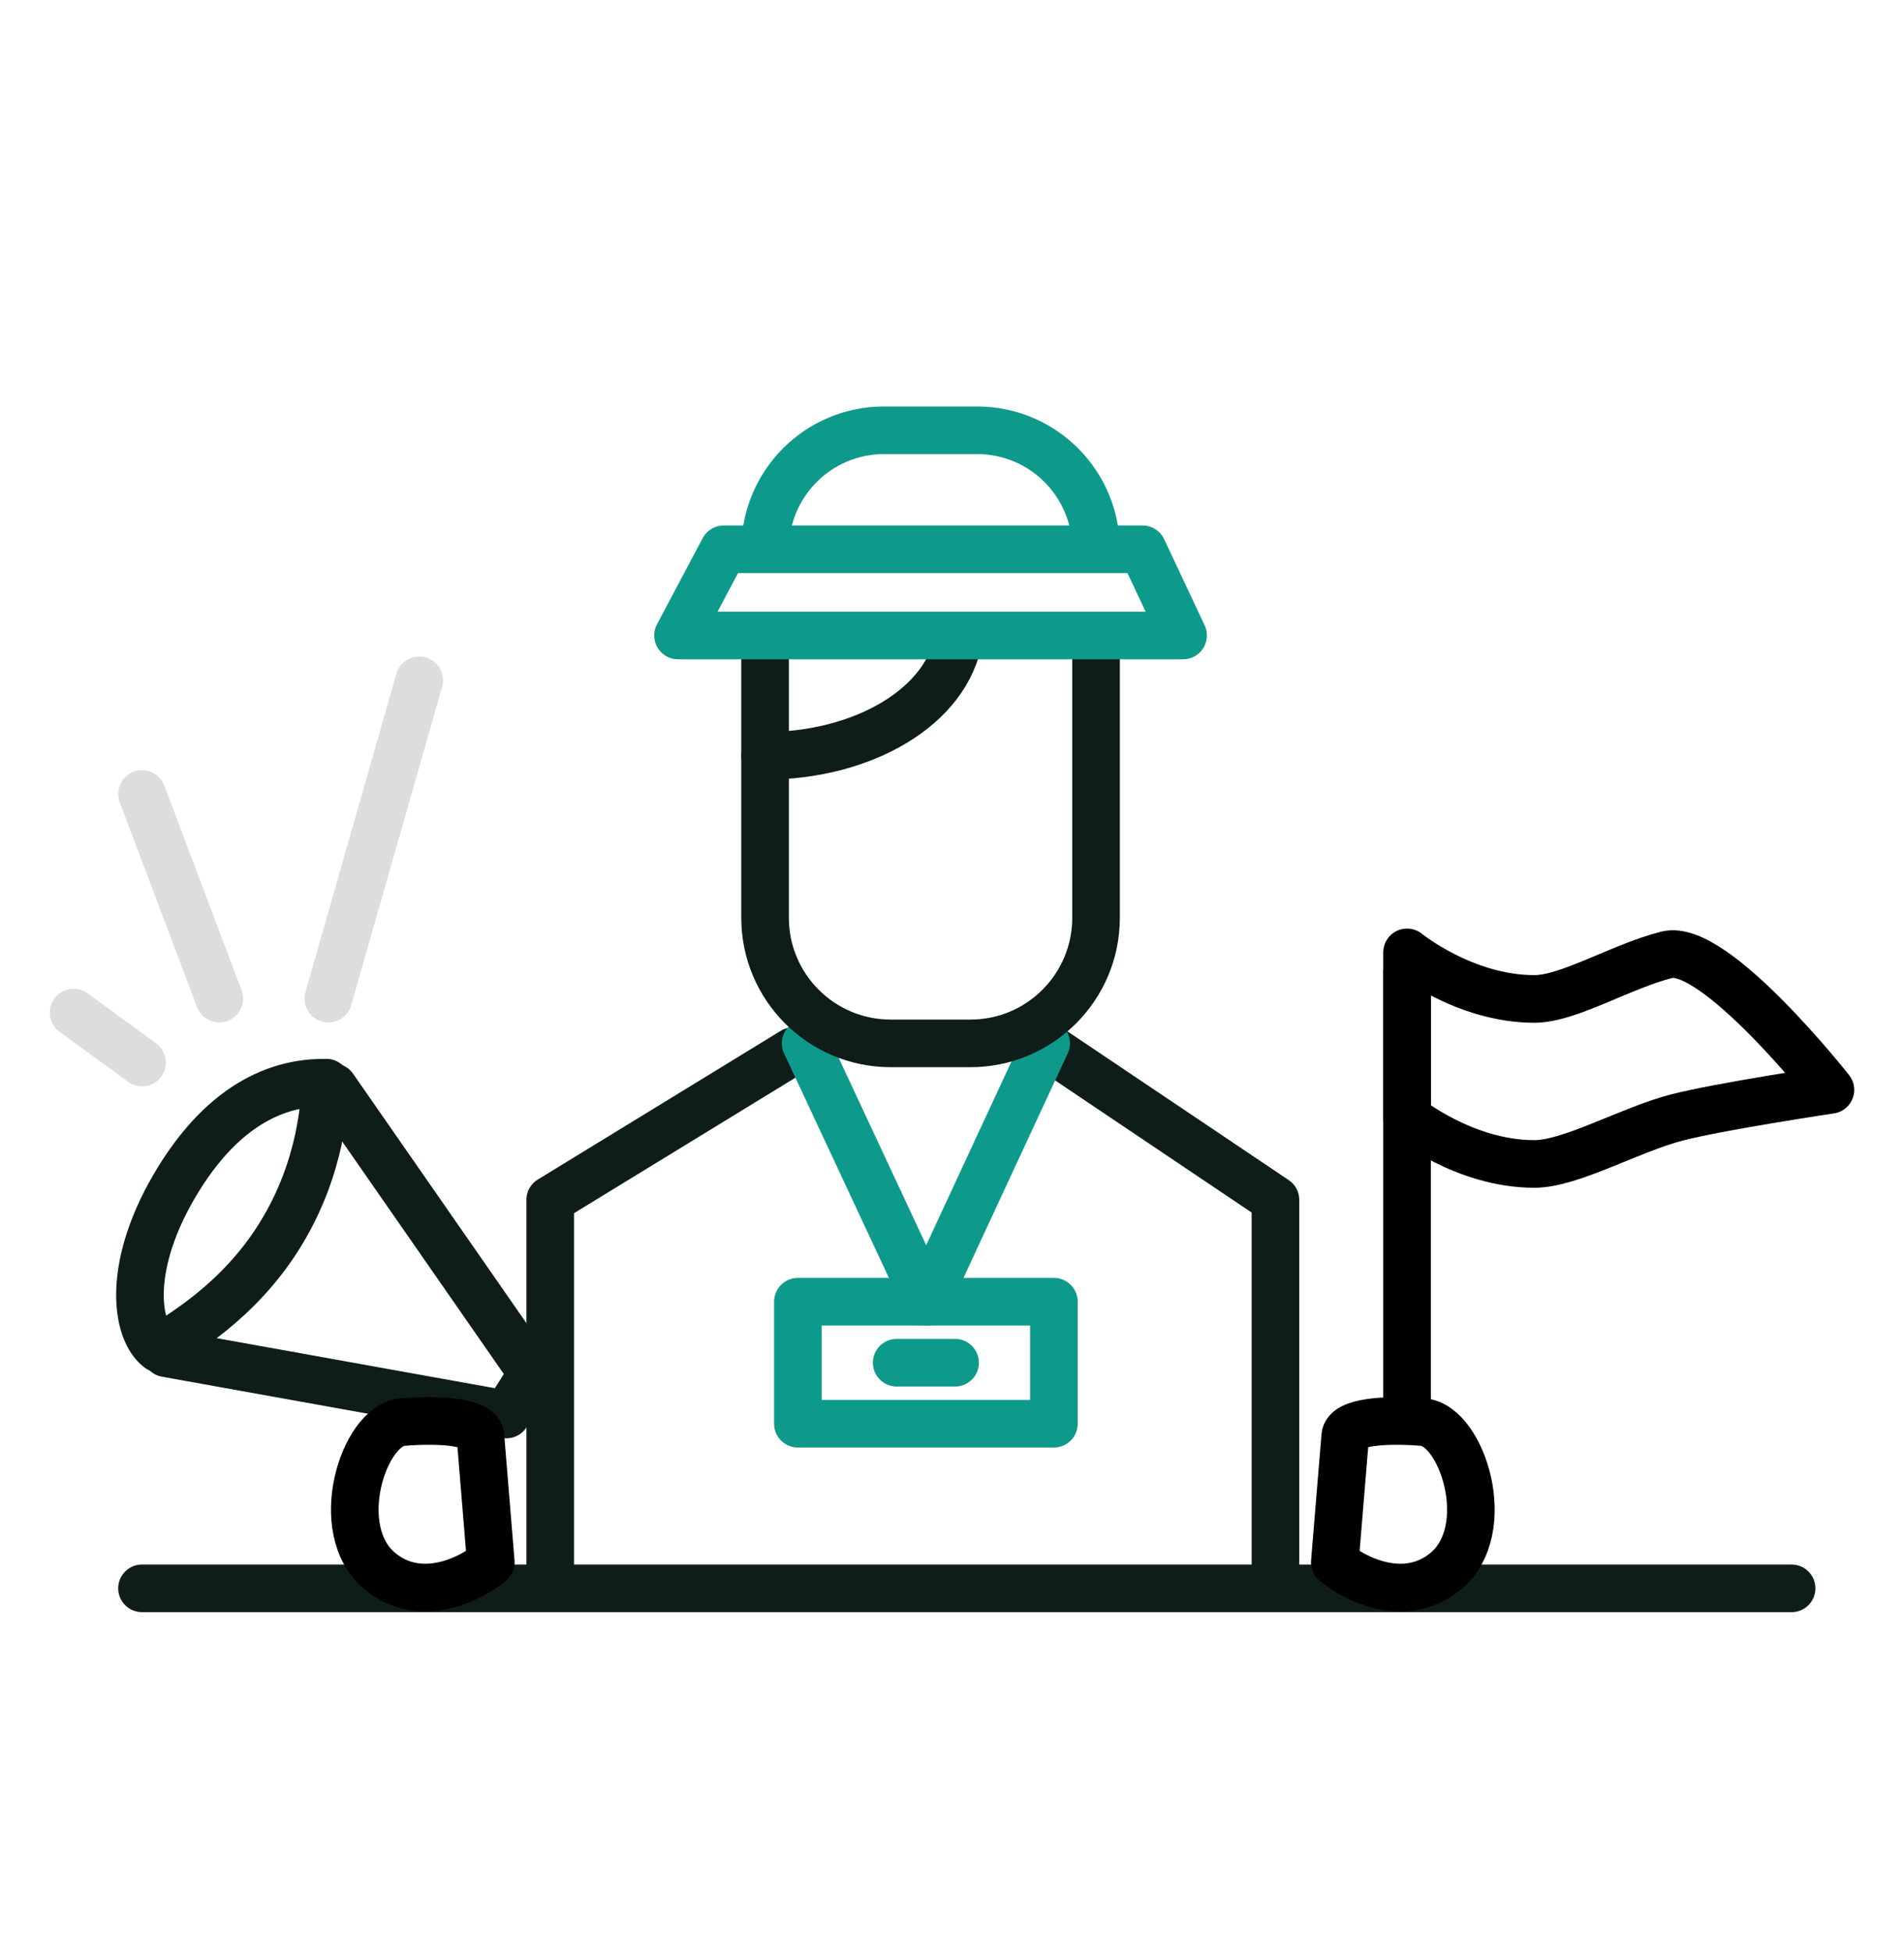<svg width="40" height="41" viewBox="0 0 40 41" fill="none" xmlns="http://www.w3.org/2000/svg">
<path d="M11.559 32.905V25.197L16.663 22.074M22.148 22.074L26.795 25.197V33.349" stroke="#0F1D1A" stroke-linecap="round" stroke-linejoin="round"/>
<path d="M16.925 21.91L19.459 27.334L20.718 24.622L21.978 21.91" stroke="#0E9A8A" stroke-linecap="round" stroke-linejoin="round"/>
<path d="M16.073 13.348V19.273C16.073 20.73 17.255 21.911 18.712 21.911H20.387C21.845 21.911 23.026 20.73 23.026 19.273V13.348" stroke="#0F1D1A"/>
<path d="M23.026 11.533V11.533C23.026 10.154 21.908 9.036 20.529 9.036L18.571 9.036C17.192 9.036 16.074 10.154 16.074 11.533V11.533" stroke="#0E9A8A"/>
<path d="M16.073 15.872C18.106 15.872 19.922 14.855 20.15 13.348" stroke="#0F1D1A" stroke-linecap="round" stroke-linejoin="round"/>
<path d="M2.983 33.355H37.639" stroke="#0F1D1A" stroke-linecap="round" stroke-linejoin="round"/>
<rect x="16.762" y="27.336" width="5.379" height="2.562" stroke="#0E9A8A" stroke-linejoin="round"/>
<path d="M18.838 28.617L20.065 28.617" stroke="#0E9A8A" stroke-linecap="round" stroke-linejoin="round"/>
<path d="M29.56 29.899V20.371" stroke="black"/>
<path d="M29.56 20C29.56 20 30.76 20.978 32.235 20.978C32.954 20.978 34.067 20.288 35.02 20.05C36.022 19.799 38.454 22.887 38.454 22.887C38.454 22.887 36.146 23.232 35.237 23.465C34.244 23.72 33.005 24.443 32.235 24.443C30.76 24.443 29.56 23.465 29.56 23.465V20Z" stroke="black" stroke-linejoin="round"/>
<path d="M24.855 13.345H14.244L15.204 11.535H24.004L24.855 13.345Z" stroke="#0E9A8A" stroke-linecap="round" stroke-linejoin="round"/>
<path d="M7.006 22.832L11.184 28.841L10.64 29.704L3.489 28.418" stroke="#0F1D1A" stroke-linecap="round" stroke-linejoin="round"/>
<path d="M5.888 25.927C6.779 24.481 6.804 23.134 6.856 22.736C6.117 22.726 4.868 22.954 3.753 24.756C2.639 26.558 2.844 27.951 3.34 28.321C3.718 28.062 4.998 27.373 5.888 25.927Z" stroke="#0F1D1A" stroke-linecap="round" stroke-linejoin="round"/>
<path d="M4.607 20.971L2.984 16.674M6.898 20.971L8.808 14.287M2.984 22.313L1.546 21.264" stroke="#DDDDDD" stroke-linecap="round" stroke-linejoin="round"/>
<path d="M28.042 32.809L28.261 30.158C28.285 29.864 29.081 29.797 29.899 29.865C30.718 29.932 31.426 32.132 30.366 33C29.518 33.695 28.463 33.162 28.042 32.809Z" stroke="black" stroke-linecap="round" stroke-linejoin="round"/>
<path d="M10.311 32.809L10.093 30.158C10.068 29.864 9.272 29.797 8.454 29.865C7.636 29.932 6.928 32.132 7.988 33C8.836 33.695 9.89 33.162 10.311 32.809Z" stroke="black" stroke-linecap="round" stroke-linejoin="round"/>
</svg>
